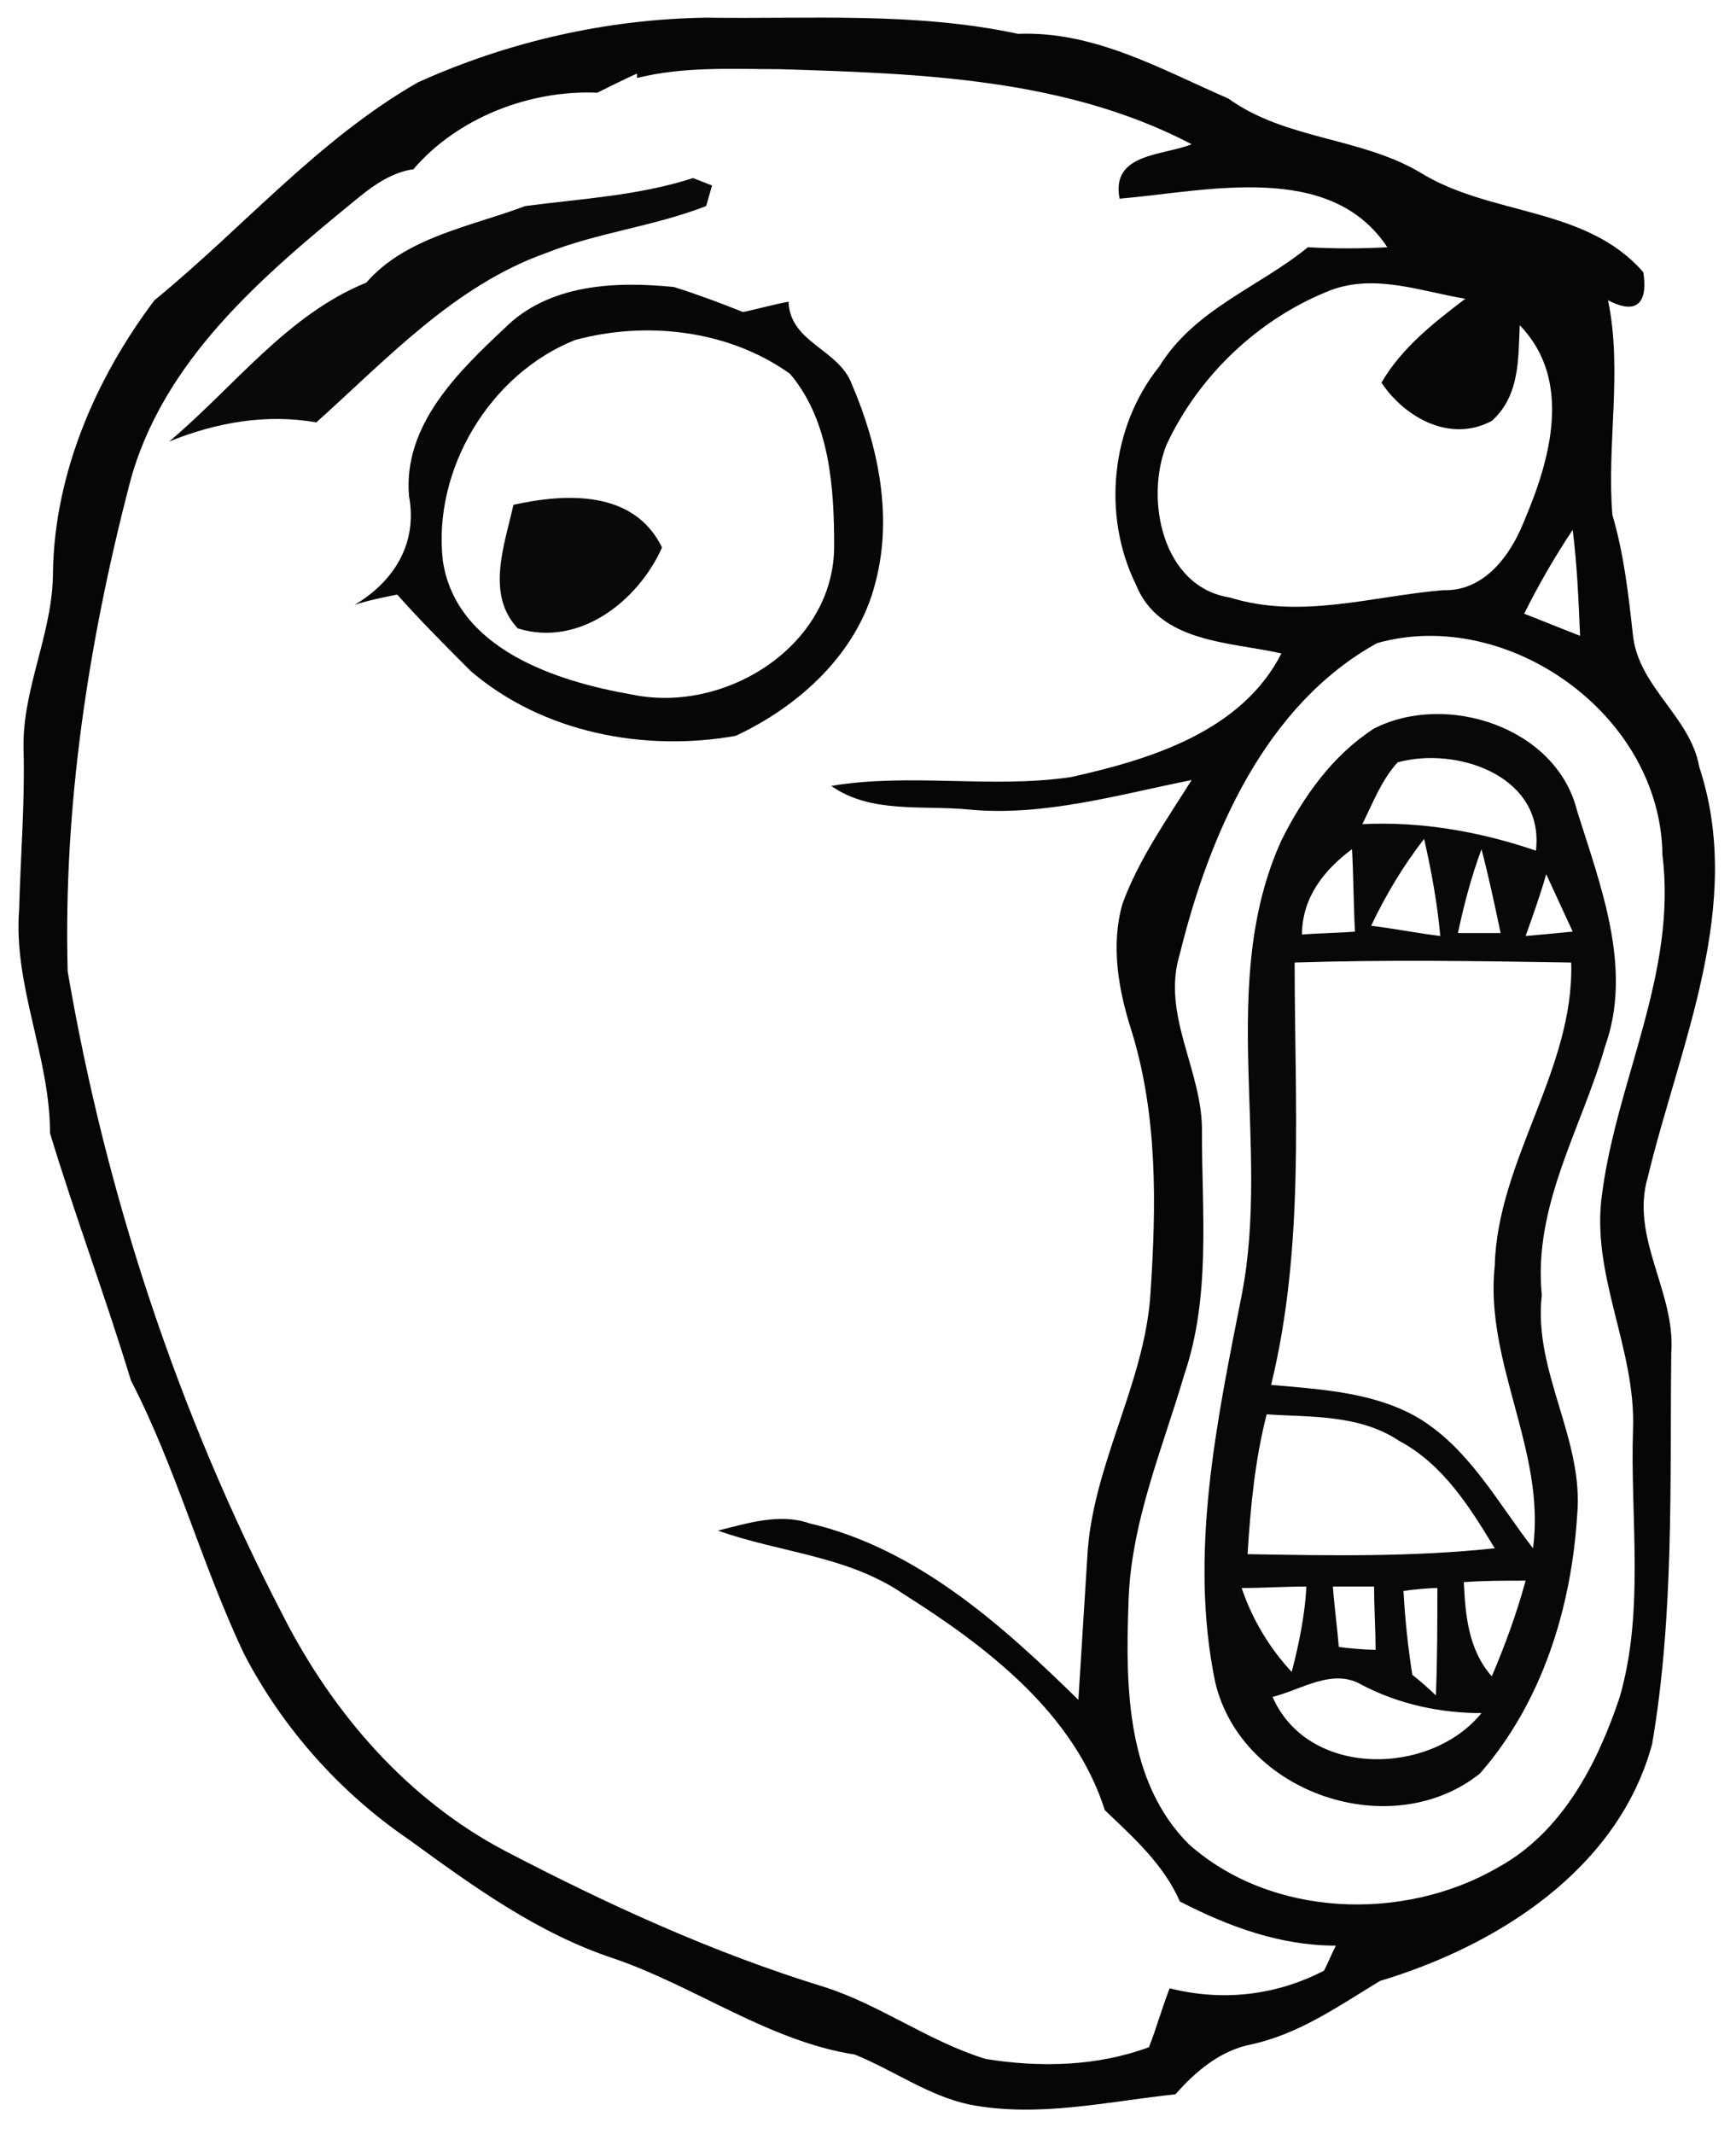 <?xml version="1.0" encoding="utf-8"?>
<!-- Generator: Adobe Illustrator 18.0.0, SVG Export Plug-In . SVG Version: 6.00 Build 0)  -->
<!DOCTYPE svg PUBLIC "-//W3C//DTD SVG 1.1//EN" "http://www.w3.org/Graphics/SVG/1.1/DTD/svg11.dtd">
<svg version="1.1" id="Layer_1" xmlns="http://www.w3.org/2000/svg" xmlns:xlink="http://www.w3.org/1999/xlink" x="0px" y="0px"
	 viewBox="0 0 118 145" enable-background="new 0 0 118 145" xml:space="preserve">
<path fill="#050605" d="M28.4,5.6C34.6,2.8,41.3,1.3,48,1.2c7.1,0.1,14.2-0.4,21.2,1.1c5.2-0.2,9.7,2.4,14.3,4.4
	c3.9,2.8,8.9,2.6,13,5c4.8,3,11.3,2.3,15.2,6.8c0.3,1.9-0.3,3-2.4,1.9c1,4.8-0.1,9.8,0.3,14.6c0.8,2.7,1.1,5.5,1.4,8.2
	c0.4,3.5,3.9,5.5,4.5,8.9c3.1,9.4-1.3,18.8-3.5,27.9c-1.2,4.1,1.9,7.8,1.6,11.9c-0.1,8.9,0.2,17.8-1.3,26.6
	c-2.3,8.5-10.5,13.7-18.5,16.1c-2.8,1.7-5.5,3.6-8.7,4.3c-2.1,0.4-3.8,1.8-5.2,3.4c-4.7,0.5-9.3,1.6-14,0.7
	c-2.8-0.6-5.1-2.3-7.8-3.4c-5.8-0.9-10.8-4.6-16.3-6.5c-5.2-1.7-9.6-4.9-14-8.1c-4.7-3.2-8.6-7.6-11.2-12.6
	c-2.9-6.1-4.6-12.6-7.7-18.6c-1.7-5.6-3.8-11.2-5.5-16.8c0-5.2-2.5-10-2.1-15.2c0.1-3.7,0.4-7.3,0.3-10.9c-0.1-4.1,2-7.9,2-12
	c0.1-6.7,2.9-13.2,6.9-18.5C16.5,15.5,21.6,9.5,28.4,5.6 M43.3,5.3L43.3,5c-0.7,0.3-2.1,1-2.7,1.3C36,6.1,31.1,8,28.1,11.5
	c-1.4,0.2-2.6,1-3.7,1.9c-6.5,5.3-13.4,11.1-15.6,19.5C6,43.7,4.3,54.8,4.6,66c2.6,15.2,7.5,30,14.6,43.7
	c3.4,6.7,8.5,12.6,15.2,16.1c6.9,3.6,14.1,6.9,21.6,9.2c3.8,1.2,7.1,3.7,11,4.9c3.7,0.6,7.6,0.5,11.1-0.8c0.5-1.3,0.9-2.7,1.4-4
	c3.6,0.9,7.2,0.5,10.5-1.2c0.2-0.4,0.6-1.3,0.8-1.7c-3.8,0-7.3-1.3-10.6-3c-1.1-2.5-3.1-4.3-5.1-6.2c-2.1-6.6-8-11.1-13.7-14.7
	c-3.8-2.6-8.4-2.8-12.6-4.3c2-0.5,4.2-1.2,6.2-0.5c7.3,1.7,13.1,6.9,18.3,12c0.2-3.2,0.4-6.4,0.6-9.6c0.3-6.3,3.9-11.8,4.3-18
	c0.4-6,0.5-12.1-1.3-17.9c-0.9-2.8-1.4-5.8-0.6-8.6c1.1-3,3-5.7,4.7-8.4c-5,1-10.1,2.5-15.2,2c-3.1-0.3-6.6,0.3-9.3-1.6
	c5.4-0.9,10.9,0.2,16.3-0.6c5.4-1.2,11.6-3.1,14.3-8.4c-3.5-0.8-8.3-0.7-9.9-4.7c-2.3-4.7-1.7-10.7,1.6-14.8
	c2.4-3.9,6.8-5.4,10.1-8.1c1.8,0.1,3.6,0.1,5.4,0C90.4,10.9,82,13,76.1,13.5c-0.6-3.1,2.9-2.9,4.9-3.7c-8.6-4.5-18.5-4.8-28-5.1
	C49.8,4.7,46.5,4.5,43.3,5.3 M90.5,19.7c-4.9,1.9-9,5.8-11.2,10.5c-1.5,3.7-0.3,9.7,4.3,10.4c4.8,1.5,9.7-0.1,14.5-0.5
	c2.8,0.1,4.6-2.4,5.5-4.7c1.8-4.2,3.3-9.6-0.3-13.3c-0.1,2.3,0,4.8-1.9,6.5c-2.8,1.5-5.9-0.2-7.5-2.6c1.4-2.4,3.6-4.1,5.7-5.7
	C96.6,19.8,93.5,18.6,90.5,19.7 M106.9,36c-1.2,1.8-2.3,3.7-3.3,5.7c1.3,0.5,2.5,1,3.8,1.5C107.3,40.8,107.2,38.4,106.9,36
	 M93.6,43.7c-7.6,4.2-11.4,13-13.4,21.1c-1.3,4.2,1.6,8,1.5,12.2c0,5.5,0.6,11.1-1.2,16.4c-1.5,5.1-3.7,10.2-3.8,15.7
	c-0.2,5.6-0.1,12,4.1,16.2c5.6,5,14.6,5.3,21,1.6c4.4-2.4,6.8-7.1,8.3-11.6c1.7-5.9,0.7-12.2,0.9-18.2c0.2-5.5-2.9-10.5-2.1-16
	c1-7.7,5.1-15,4.1-23C112.9,48.5,102.4,41.2,93.6,43.7z"/>
<path fill="#080A07" d="M47.1,12.1c0.3,0.1,1,0.4,1.3,0.5L48,14c-3.6,1.4-7.4,1.8-10.9,3.2c-6.2,2.2-10.8,7.2-15.6,11.5
	c-3.4-0.6-6.8,0-10,1.3c4.4-3.7,8-8.6,13.4-10.8c2.7-3.1,7.1-3.8,10.8-5.2C39.5,13.5,43.4,13.3,47.1,12.1z"/>
<path fill="#070806" d="M34.3,22.3c3-3,7.5-3.2,11.5-2.8c1.6,0.5,3.2,1.1,4.7,1.7c1-0.2,2-0.5,3.1-0.7c0.1,2.8,3.4,3.2,4.3,5.6
	c1.8,4.2,2.8,9,1.6,13.5C58.3,44.4,54.3,48,50,50c-6.2,1.1-13.1-0.2-18-4.4c-1.7-1.7-3.4-3.4-5-5.2c-1,0.2-2,0.4-2.9,0.7
	c2.7-1.6,4.3-4.2,3.7-7.4C27.4,28.9,31.1,25.3,34.3,22.3 M39.1,23.1c-5.8,2.3-9.7,8.8-9,15c0.9,6,7.7,8.2,12.9,9.1
	c6.3,1.3,13.7-3.3,13.7-10.1c0-4-0.3-8.5-3-11.7C49.5,22.4,43.9,21.8,39.1,23.1z"/>
<path fill="#080A07" d="M34.9,34.3c3.6-0.8,8.2-1,10.1,2.9c-1.6,3.6-5.6,6.8-9.8,5.5C33,40.4,34.3,37,34.9,34.3z"/>
<path fill="#080907" d="M93.4,49.5c4.9-2.5,12.4-0.1,13.8,5.6c1.6,5.1,3.8,10.7,1.9,16c-1.6,5.6-4.9,10.8-4.3,16.9
	c-0.6,5.2,2.9,9.8,2.4,15c-0.4,6.3-2.4,12.7-6.6,17.5c-6,4.8-16.2,1.4-18-6.2c-1.8-8.7,0.1-17.7,1.8-26.3c2-10.2-1.7-21.2,2.7-30.9
	C88.6,54.1,90.6,51.3,93.4,49.5 M92.6,56c4-0.2,8,0.5,11.8,1.8c0.6-5.1-5.4-7.1-9.4-6C93.9,53,93.3,54.6,92.6,56 M93.2,62.9
	c1.6,0.2,3.1,0.5,4.7,0.7c-0.2-2.2-0.6-4.4-1.1-6.6C95.4,58.8,94.2,60.8,93.2,62.9 M88.5,63.5c1.2-0.1,2.4-0.1,3.6-0.2
	c-0.1-1.9-0.1-3.8-0.2-5.6C90,59.1,88.5,61,88.5,63.5 M99.1,63.4c0.7,0,2.1,0,2.9,0c-0.4-1.9-0.8-3.8-1.3-5.7
	C100,59.6,99.5,61.5,99.1,63.4 M103.7,63.6c1.1-0.1,2.2-0.2,3.2-0.3c-0.6-1.3-1.2-2.6-1.8-3.9C104.7,60.8,104.2,62.2,103.7,63.6
	 M88,65.4c0,9.6,0.7,19.3-1.6,28.7c3.4,0.3,7.1,0.5,10.1,2.3c3.4,2.1,5.3,5.7,7.7,8.8c0.9-6.6-3.3-12.6-2.6-19.2
	c0.2-7.2,5.4-13.3,5.2-20.6C100.5,65.3,94.3,65.2,88,65.4 M86.1,96.1c-0.8,3.1-1.1,6.3-1.3,9.5c5.6,0.1,11.2,0.2,16.8-0.4
	c-1.7-2.8-3.5-5.7-6.5-7.3C92.4,96.1,89.1,96.3,86.1,96.1 M84.4,107.9c0.7,2.1,1.9,4.1,3.4,5.7c0.5-1.9,0.9-3.9,1-5.8
	C87.3,107.8,85.9,107.9,84.4,107.9 M90.6,107.8c0.1,1.4,0.3,2.8,0.4,4.1c0.6,0.1,1.9,0.2,2.5,0.2c0-1.4-0.1-2.9-0.1-4.3
	C92.5,107.8,91.6,107.8,90.6,107.8 M99.5,107.5c0.1,2.2,0.3,4.6,1.9,6.4c0.9-2.1,1.7-4.3,2.3-6.5
	C102.2,107.4,100.9,107.4,99.5,107.5 M95.4,108.1c0.1,1.9,0.3,3.8,0.6,5.7c0.4,0.3,1.2,1,1.6,1.4c0.1-2.4,0.1-4.9,0.1-7.3
	C97.2,107.9,96,108,95.4,108.1 M86.5,115.3c2.4,5.5,10.7,5.4,14.2,1.1c-2.8,0-5.6-0.6-8.1-1.9C90.6,113.3,88.5,114.8,86.5,115.3z"/>
</svg>
